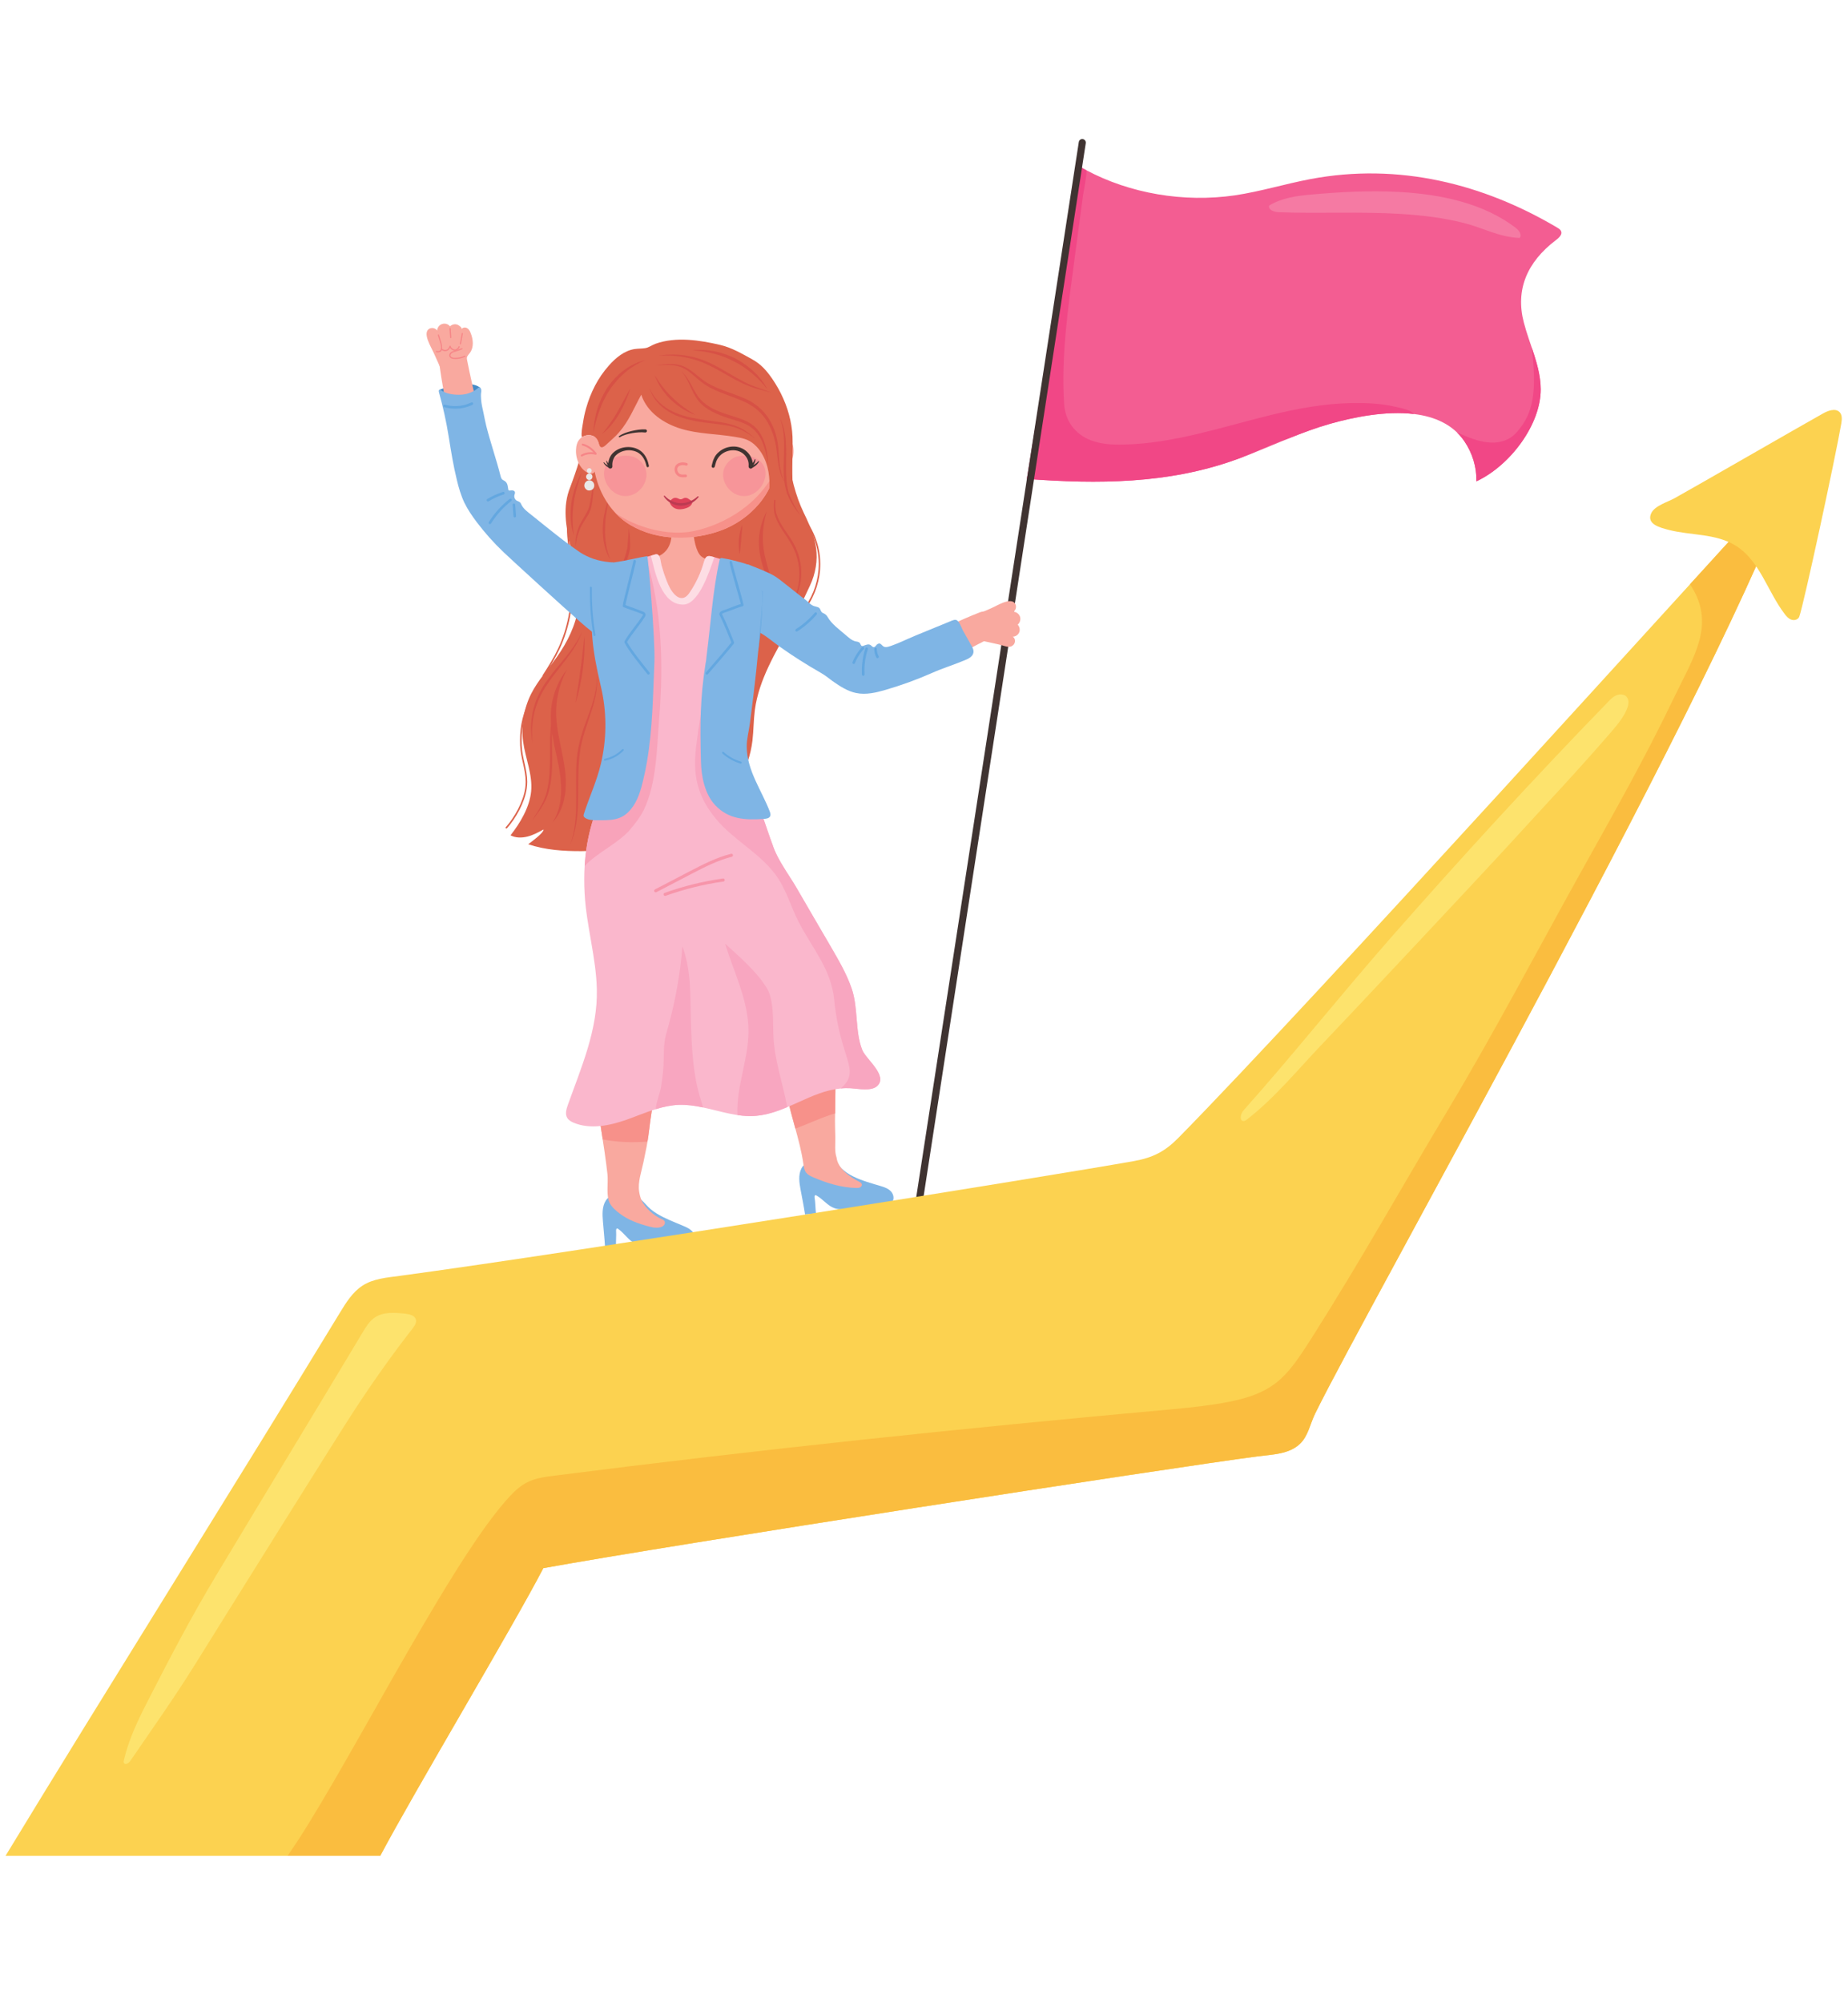 <svg xmlns="http://www.w3.org/2000/svg" xmlns:xlink="http://www.w3.org/1999/xlink" width="120" zoomAndPan="magnify" viewBox="0 0 90 97.5" height="130" preserveAspectRatio="xMidYMid meet" version="1.0"><defs><clipPath id="id1"><path d="M 44 6.754 L 53 6.754 L 53 60 L 44 60 Z M 44 6.754 " clip-rule="nonzero"/></clipPath><clipPath id="id2"><path d="M 0.23 22 L 88 22 L 88 90.324 L 0.23 90.324 Z M 0.23 22 " clip-rule="nonzero"/></clipPath><clipPath id="id3"><path d="M 14 22 L 88 22 L 88 90.324 L 14 90.324 Z M 14 22 " clip-rule="nonzero"/></clipPath><clipPath id="id4"><path d="M 80 19 L 89.77 19 L 89.77 31 L 80 31 Z M 80 19 " clip-rule="nonzero"/></clipPath></defs><path fill="#dc624a" d="M 39.281 25.246 C 39.492 25.707 39.664 26.137 39.742 26.66 C 39.832 27.277 39.715 27.926 39.453 28.488 C 39.152 29.141 38.828 29.801 38.488 30.438 C 37.785 31.75 36.961 33.055 36.762 34.559 C 36.699 35.055 36.703 35.555 36.645 36.051 C 36.469 37.484 35.73 38.598 34.781 39.633 C 33.82 40.68 32.195 40.996 30.848 41.148 C 29.992 41.242 29.191 41.426 28.324 41.426 C 27.449 41.43 26.559 41.371 25.723 41.09 C 25.859 40.988 26.473 40.551 26.473 40.371 C 26.223 40.508 25.969 40.645 25.695 40.715 C 25.418 40.785 25.113 40.789 24.863 40.656 C 25.332 40.059 25.793 39.289 25.867 38.516 C 25.945 37.699 25.586 36.906 25.477 36.094 C 25.371 35.297 25.512 34.469 25.875 33.754 C 26.203 33.113 26.699 32.57 27.117 31.98 C 27.633 31.254 28.039 30.434 28.168 29.551 C 28.457 27.598 27 25.609 27.77 23.711 C 27.809 23.613 28.457 21.871 28.285 21.871 C 28.312 21.867 28.336 21.867 28.359 21.863 C 29.012 21.805 29.664 21.75 30.316 21.691 C 31.445 21.594 32.57 21.492 33.699 21.395 C 34.746 21.301 35.793 21.207 36.844 21.113 C 37.09 21.094 37.34 21.074 37.586 21.051 C 37.738 21.035 37.988 20.957 38.129 21.051 C 38.273 21.152 38.258 21.406 38.277 21.562 C 38.309 21.789 38.34 22.02 38.375 22.246 C 38.523 23.176 38.734 24.109 39.145 24.961 C 39.191 25.059 39.238 25.152 39.281 25.246 " fill-opacity="1" fill-rule="nonzero"/><path fill="#d75145" d="M 30.625 25.695 C 30.645 25.828 30.656 25.961 30.672 26.094 L 30.688 26.496 C 30.703 26.77 30.605 27.039 30.527 27.289 C 30.441 27.539 30.371 27.789 30.301 28.043 L 30.102 28.812 C 30.109 28.547 30.145 28.281 30.188 28.02 C 30.234 27.754 30.301 27.492 30.387 27.242 C 30.469 26.988 30.562 26.746 30.57 26.484 L 30.625 25.695 " fill-opacity="1" fill-rule="nonzero"/><path fill="#d75145" d="M 37.344 24.883 C 37.227 25.273 37.16 25.676 37.152 26.078 C 37.141 26.477 37.195 26.871 37.297 27.258 C 37.395 27.648 37.527 28.039 37.605 28.449 C 37.688 28.855 37.695 29.297 37.547 29.684 C 37.609 29.273 37.539 28.875 37.434 28.488 C 37.328 28.102 37.188 27.719 37.082 27.316 C 36.977 26.91 36.93 26.48 36.977 26.066 C 37.02 25.648 37.145 25.242 37.344 24.883 " fill-opacity="1" fill-rule="nonzero"/><path fill="#d75145" d="M 37.691 23.211 C 37.805 23.488 37.805 23.797 37.785 24.09 C 37.766 24.383 37.73 24.68 37.801 24.957 C 37.953 25.52 38.379 25.957 38.668 26.48 C 38.949 27.012 39.078 27.625 39.004 28.223 C 38.969 28.52 38.887 28.812 38.75 29.078 C 38.617 29.344 38.441 29.586 38.379 29.879 C 38.422 29.582 38.586 29.32 38.699 29.055 C 38.82 28.789 38.895 28.504 38.918 28.211 C 38.969 27.633 38.848 27.039 38.566 26.535 C 38.297 26.023 37.859 25.582 37.715 24.977 C 37.594 24.371 37.883 23.789 37.691 23.211 " fill-opacity="1" fill-rule="nonzero"/><path fill="#dc624a" d="M 39.285 29.555 C 39.715 28.945 39.949 28.199 39.949 27.449 C 39.949 27.32 39.941 27.188 39.926 27.059 C 39.828 26.184 39.402 25.355 38.75 24.766 L 38.699 24.77 L 38.703 24.82 C 39.34 25.395 39.758 26.211 39.852 27.066 C 39.867 27.195 39.875 27.32 39.875 27.449 C 39.875 28.18 39.645 28.914 39.223 29.512 L 39.23 29.562 L 39.285 29.555 " fill-opacity="1" fill-rule="nonzero"/><path fill="#dc624a" d="M 26.496 32.906 C 26.77 32.473 27.043 32.035 27.262 31.566 C 27.723 30.578 27.91 29.488 27.91 28.398 C 27.91 27.949 27.879 27.5 27.82 27.055 C 27.766 26.629 27.688 26.199 27.688 25.777 C 27.688 25.57 27.703 25.367 27.754 25.164 L 27.727 25.117 L 27.684 25.145 C 27.629 25.355 27.613 25.566 27.613 25.777 C 27.613 26.207 27.691 26.641 27.746 27.066 C 27.805 27.504 27.836 27.953 27.836 28.398 C 27.836 29.48 27.648 30.559 27.195 31.535 C 26.98 31.996 26.707 32.434 26.43 32.863 L 26.441 32.918 L 26.496 32.906 " fill-opacity="1" fill-rule="nonzero"/><path fill="#d75145" d="M 28.328 23 C 28.156 23.5 28 23.996 27.938 24.512 C 27.859 25.027 27.875 25.551 27.949 26.07 C 27.781 25.57 27.754 25.023 27.824 24.496 C 27.902 23.973 28.07 23.461 28.328 23 " fill-opacity="1" fill-rule="nonzero"/><path fill="#d75145" d="M 28.863 23.348 C 28.914 23.633 28.902 23.926 28.871 24.211 C 28.855 24.355 28.832 24.496 28.805 24.641 C 28.777 24.789 28.715 24.926 28.645 25.055 C 28.496 25.305 28.328 25.531 28.227 25.797 C 28.117 26.055 28.047 26.332 28.039 26.621 C 28 26.336 28.047 26.039 28.145 25.766 C 28.234 25.484 28.41 25.242 28.543 24.996 C 28.613 24.875 28.676 24.75 28.703 24.617 C 28.734 24.48 28.758 24.34 28.785 24.199 C 28.836 23.918 28.867 23.637 28.863 23.348 " fill-opacity="1" fill-rule="nonzero"/><path fill="#d75145" d="M 29.73 27.242 C 29.586 27.023 29.488 26.77 29.43 26.512 C 29.371 26.25 29.355 25.984 29.355 25.719 C 29.363 25.457 29.383 25.188 29.449 24.934 C 29.512 24.676 29.586 24.426 29.633 24.168 C 29.633 24.434 29.578 24.695 29.535 24.949 C 29.488 25.203 29.473 25.461 29.469 25.723 C 29.453 26.238 29.52 26.758 29.73 27.242 " fill-opacity="1" fill-rule="nonzero"/><path fill="#448bc7" d="M 23.391 18.883 C 23.234 18.723 22.922 18.688 22.699 18.688 C 22.266 18.688 21.801 18.816 21.395 18.973 L 21.703 19.336 L 22.203 19.512 C 22.688 19.512 22.992 19.453 23.316 19.094 C 23.348 19.059 23.375 19.016 23.371 18.969 C 23.371 18.934 23.414 18.91 23.391 18.883 " fill-opacity="1" fill-rule="nonzero"/><path fill="#7fb5e5" d="M 43.395 57.992 C 43.27 57.852 43.082 57.785 42.902 57.73 C 42.781 57.695 42.664 57.66 42.547 57.625 C 42.098 57.488 41.637 57.344 41.242 57.078 C 41.148 57.012 41.059 56.941 40.977 56.863 C 40.902 56.793 40.844 56.684 40.762 56.621 C 40.676 56.562 40.539 56.559 40.441 56.551 C 40.301 56.539 40.16 56.539 40.02 56.539 C 39.766 56.539 39.504 56.543 39.27 56.645 C 39.219 56.668 39.164 56.695 39.121 56.738 C 39.082 56.777 39.051 56.824 39.027 56.875 C 38.871 57.188 38.926 57.566 38.988 57.895 C 39.062 58.297 39.145 58.699 39.207 59.105 C 39.371 59.102 39.59 59.074 39.738 59.055 C 39.707 58.77 39.715 58.547 39.668 58.262 C 39.664 58.234 39.672 58.207 39.688 58.188 C 39.719 58.148 39.734 58.172 39.777 58.195 C 40.086 58.371 40.309 58.691 40.645 58.805 C 40.867 58.883 41.109 58.859 41.344 58.832 C 41.914 58.77 42.484 58.707 43.055 58.648 C 43.195 58.633 43.348 58.609 43.441 58.508 C 43.566 58.367 43.523 58.133 43.395 57.992 " fill-opacity="1" fill-rule="nonzero"/><path fill="#7fb5e5" d="M 33.742 59.969 C 33.629 59.82 33.445 59.734 33.273 59.664 C 33.16 59.613 33.043 59.566 32.93 59.52 C 32.496 59.34 32.051 59.152 31.688 58.852 C 31.516 58.707 31.383 58.527 31.219 58.383 C 31.027 58.215 30.758 58.219 30.52 58.195 C 30.266 58.172 30.008 58.148 29.766 58.227 C 29.711 58.246 29.656 58.27 29.609 58.309 C 29.566 58.344 29.531 58.387 29.5 58.438 C 29.316 58.734 29.336 59.113 29.363 59.445 C 29.395 59.855 29.441 60.266 29.465 60.672 C 29.625 60.684 29.848 60.68 30 60.672 C 29.992 60.387 30.02 60.168 30.004 59.875 C 30.004 59.852 30.012 59.82 30.031 59.805 C 30.066 59.77 30.078 59.797 30.121 59.824 C 30.41 60.027 30.602 60.367 30.926 60.516 C 31.137 60.613 31.383 60.609 31.617 60.609 C 32.191 60.602 32.766 60.594 33.336 60.59 C 33.477 60.586 33.633 60.582 33.734 60.488 C 33.875 60.359 33.855 60.121 33.742 59.969 " fill-opacity="1" fill-rule="nonzero"/><path fill="#f9a99f" d="M 40.301 46.297 C 40.281 46.246 40.266 46.195 40.246 46.145 C 39.75 44.816 38.738 43.711 38.117 42.414 C 37.445 41.012 36.902 39.551 36.293 38.121 C 36.113 37.703 34.293 37.871 33.828 37.836 C 32.863 37.762 31.898 37.672 30.938 37.562 C 30.613 37.527 30.25 37.516 30.004 37.766 C 29.762 38.016 29.609 38.285 29.504 38.609 C 29.281 39.133 29.254 39.605 29.129 40.145 C 28.984 40.781 28.898 41.422 28.883 42.078 C 28.809 44.863 29.398 46.297 29.719 49.051 C 29.754 49.363 29.789 49.684 29.766 50 C 29.742 50.371 29.484 50.832 29.406 51.195 C 29.137 52.484 29.07 53.68 29.277 54.965 C 29.379 55.605 29.516 56.523 29.586 57.168 C 29.629 57.582 29.504 58.203 29.703 58.57 C 29.816 58.773 30 58.93 30.188 59.07 C 30.605 59.387 31.113 59.566 31.621 59.699 C 31.816 59.754 32.156 59.805 32.32 59.648 C 32.379 59.594 32.402 59.5 32.363 59.434 C 32.332 59.383 32.273 59.355 32.215 59.332 C 31.852 59.172 31.418 58.793 31.246 58.426 C 31.188 58.293 31.152 58.148 31.129 58.004 C 31.051 57.543 31.246 57.008 31.34 56.551 C 31.441 56.059 31.551 55.566 31.605 55.07 C 31.754 53.754 32.051 52.602 32.016 51.277 C 32.012 51.047 32.004 50.82 32.027 50.594 C 32.051 50.332 32.113 50.078 32.172 49.824 C 32.48 48.449 32.652 48.34 32.809 46.941 C 32.887 46.242 32.961 43.227 33.082 42.293 C 34.789 44.031 36.152 46.117 37.805 47.703 C 37.953 47.844 38.051 48.031 38.105 48.23 C 38.164 48.441 38.141 48.668 38.113 48.891 C 37.996 49.828 37.941 51.062 38.07 52 C 38.207 52.969 38.453 53.918 38.715 54.855 C 38.879 55.449 39.035 56.031 39.125 56.641 C 39.145 56.793 39.168 56.953 39.262 57.078 C 39.348 57.184 39.473 57.242 39.598 57.297 C 40.258 57.582 40.973 57.805 41.699 57.82 C 41.762 57.82 41.828 57.82 41.883 57.793 C 41.941 57.766 41.984 57.703 41.973 57.645 C 41.961 57.578 41.895 57.539 41.836 57.512 C 41.402 57.293 40.805 56.879 40.742 56.34 C 40.637 56.035 40.688 55.684 40.68 55.359 C 40.672 54.996 40.66 54.633 40.668 54.27 C 40.699 52.91 40.688 51.113 40.645 49.754 C 40.609 48.582 40.672 47.41 40.301 46.297 " fill-opacity="1" fill-rule="nonzero"/><path fill="#f7918a" d="M 38.105 48.23 C 38.164 48.441 38.141 48.668 38.113 48.891 C 37.996 49.828 37.941 51.062 38.07 52 C 38.207 52.969 38.453 53.918 38.715 54.855 C 38.719 54.883 38.727 54.906 38.734 54.93 C 39.383 54.695 40.004 54.383 40.672 54.191 C 40.699 52.84 40.688 51.09 40.645 49.754 C 40.609 48.582 40.672 47.41 40.301 46.297 C 40.281 46.246 40.266 46.195 40.246 46.145 C 39.75 44.816 38.738 43.711 38.117 42.414 C 37.445 41.012 36.902 39.551 36.293 38.121 C 36.113 37.703 34.293 37.871 33.828 37.836 C 32.863 37.762 31.898 37.672 30.938 37.562 C 30.613 37.527 30.25 37.516 30.004 37.766 C 29.762 38.016 29.609 38.285 29.504 38.609 C 29.281 39.133 29.254 39.605 29.129 40.145 C 28.984 40.781 28.898 41.422 28.883 42.078 C 28.809 44.863 29.398 46.297 29.719 49.051 C 29.754 49.363 29.789 49.684 29.766 50 C 29.742 50.371 29.484 50.832 29.406 51.195 C 29.137 52.484 29.07 53.68 29.277 54.965 C 29.301 55.117 29.328 55.281 29.355 55.457 C 30.074 55.594 30.797 55.621 31.531 55.562 C 31.562 55.398 31.586 55.234 31.605 55.07 C 31.754 53.754 32.051 52.602 32.016 51.277 C 32.012 51.047 32.004 50.82 32.027 50.594 C 32.051 50.332 32.113 50.078 32.172 49.824 C 32.48 48.449 32.652 48.34 32.809 46.941 C 32.887 46.242 32.961 43.227 33.082 42.293 C 34.789 44.031 36.152 46.117 37.805 47.703 C 37.953 47.844 38.051 48.031 38.105 48.23 " fill-opacity="1" fill-rule="nonzero"/><path fill="#fab7cc" d="M 42.723 52.855 C 42.43 53.129 41.773 52.984 41.426 52.965 C 41.262 52.957 41.102 52.957 40.945 52.977 C 39.477 53.113 38.297 54.18 36.82 54.309 C 35.949 54.387 35.102 54.082 34.238 53.902 C 33.852 53.816 33.457 53.762 33.066 53.773 C 32.68 53.789 32.305 53.871 31.938 53.984 C 31.461 54.129 30.992 54.328 30.52 54.496 C 29.684 54.789 28.742 54.984 27.93 54.641 C 27.812 54.59 27.695 54.523 27.629 54.414 C 27.508 54.23 27.582 53.984 27.656 53.773 C 28.305 51.957 29.117 50.113 29.066 48.145 C 29.031 46.594 28.559 45.066 28.473 43.508 C 28.363 41.551 28.699 39.84 29.664 38.105 C 30.102 37.312 31.215 37.625 31.965 37.562 C 32.598 37.516 33.23 37.484 33.863 37.48 C 34.309 37.473 34.754 37.48 35.195 37.496 C 35.285 37.496 35.375 37.5 35.465 37.512 C 35.617 37.523 35.77 37.559 35.902 37.629 C 36.109 37.742 36.254 37.93 36.379 38.121 C 36.66 38.559 36.871 39.016 37.051 39.488 L 37.07 39.543 C 37.266 40.066 37.43 40.602 37.633 41.137 C 37.648 41.195 37.672 41.25 37.695 41.309 C 37.703 41.336 37.715 41.359 37.723 41.383 C 37.91 41.855 38.195 42.277 38.477 42.703 C 38.609 42.906 38.723 43.09 38.801 43.227 C 39.355 44.188 39.914 45.137 40.469 46.09 C 40.848 46.746 41.234 47.402 41.48 48.121 C 41.805 49.07 41.633 50.211 41.996 51.109 C 42.18 51.559 43.258 52.359 42.723 52.855 " fill-opacity="1" fill-rule="nonzero"/><path fill="#f8a6c0" d="M 37.664 50.359 C 37.637 49.688 37.703 48.684 37.344 48.09 C 36.855 47.285 36 46.559 35.312 45.926 C 35.719 47.254 36.367 48.531 36.445 49.918 C 36.527 51.414 35.852 52.777 35.914 54.27 C 36.215 54.316 36.516 54.336 36.816 54.309 C 37.355 54.262 37.852 54.09 38.34 53.883 C 38.117 52.676 37.711 51.617 37.664 50.359 " fill-opacity="1" fill-rule="nonzero"/><path fill="#f9a99f" d="M 35.895 27.43 C 35.887 27.723 35.543 28.07 35.41 28.348 C 35.184 28.836 34.793 29.594 34.527 29.973 C 34.012 30.715 33.543 31.633 32.867 31.375 C 32.191 31.121 30.945 28.219 30.676 27.586 C 30.645 27.508 30.617 27.406 30.68 27.344 C 30.703 27.32 30.734 27.293 30.77 27.293 C 32.449 27.305 32.676 26.629 32.715 25.973 L 32.715 25.953 C 32.727 25.742 32.719 25.531 32.734 25.344 L 33.789 25.363 L 33.777 25.379 L 33.777 25.387 C 33.73 25.504 33.746 26.016 33.855 26.461 L 33.863 26.488 L 33.863 26.5 C 33.926 26.742 34.02 26.965 34.148 27.074 C 34.473 27.359 35.453 27.363 35.895 27.43 " fill-opacity="1" fill-rule="nonzero"/><path fill="#fab7cc" d="M 35.871 27.453 C 35.902 27.465 35.93 27.477 35.961 27.484 C 35.941 27.48 35.742 28.34 35.73 28.406 C 35.641 28.848 35.559 29.297 35.488 29.742 C 35.344 30.641 35.238 31.543 35.148 32.445 C 34.977 34.242 34.887 36.043 34.77 37.84 C 34.766 37.918 34.75 38.012 34.68 38.047 C 34.648 38.062 34.609 38.062 34.574 38.062 C 33.387 38.055 32.199 37.98 31.02 37.844 C 30.957 37.84 30.891 37.828 30.855 37.773 C 30.828 37.738 30.828 37.688 30.832 37.645 C 30.84 37.367 30.852 37.09 30.863 36.809 C 30.941 34.957 31.051 33.102 31.023 31.246 C 31.004 29.957 30.879 28.688 30.73 27.41 L 30.734 27.344 C 30.75 27.32 30.777 27.309 30.805 27.301 C 31.168 27.199 31.527 27.094 31.887 26.992 C 31.922 26.98 31.961 26.973 31.996 26.98 C 32.168 27.016 32.176 27.367 32.211 27.5 C 32.281 27.754 32.363 28.008 32.461 28.254 C 32.555 28.496 32.664 28.738 32.844 28.926 C 32.949 29.035 33.094 29.129 33.242 29.109 C 33.41 29.086 33.527 28.938 33.617 28.797 C 33.914 28.352 34.141 27.855 34.285 27.34 C 34.398 26.949 34.562 27.059 34.887 27.148 C 35.219 27.242 35.547 27.344 35.871 27.453 " fill-opacity="1" fill-rule="nonzero"/><path fill="#fddde4" d="M 33.266 29.426 C 34.004 29.426 34.516 27.93 34.789 27.121 C 34.527 27.043 34.387 26.992 34.285 27.34 C 34.141 27.855 33.914 28.352 33.617 28.797 C 33.527 28.938 33.41 29.086 33.242 29.109 C 33.094 29.129 32.949 29.035 32.844 28.926 C 32.664 28.738 32.555 28.496 32.461 28.254 C 32.363 28.008 32.281 27.754 32.211 27.5 C 32.176 27.367 32.168 27.016 31.996 26.98 C 31.961 26.973 31.922 26.98 31.887 26.992 C 31.824 27.012 31.762 27.027 31.699 27.047 C 31.906 27.863 32.207 29.426 33.266 29.426 " fill-opacity="1" fill-rule="nonzero"/><path fill="#f8a3ba" d="M 31.453 27.117 L 30.805 27.301 C 30.777 27.309 30.75 27.32 30.734 27.344 L 30.73 27.41 C 30.879 28.688 31.004 29.957 31.023 31.246 C 31.051 33.102 30.941 34.957 30.863 36.809 C 30.852 37.059 30.844 37.305 30.836 37.555 C 30.355 37.566 29.906 37.668 29.664 38.105 C 28.926 39.426 28.559 40.734 28.473 42.148 C 28.633 41.98 28.809 41.828 29.004 41.684 C 29.539 41.281 30.125 40.953 30.594 40.484 C 30.879 40.156 31.152 39.82 31.348 39.43 C 31.988 38.121 31.988 36.375 32.105 34.949 C 32.316 32.312 32.242 29.656 31.453 27.117 " fill-opacity="1" fill-rule="nonzero"/><path fill="#f9a99f" d="M 38.133 21.223 C 38.316 21.242 38.492 21.371 38.574 21.559 C 38.613 21.641 38.633 21.734 38.641 21.824 C 38.695 22.309 38.453 22.836 38.051 22.992 C 38.008 23.008 37.965 23.02 37.918 23.016 C 37.777 23 37.695 22.828 37.652 22.672 C 37.504 22.137 37.406 21.148 38.133 21.223 " fill-opacity="1" fill-rule="nonzero"/><path fill="#f68587" d="M 37.809 22.109 C 37.957 21.906 38.164 21.762 38.387 21.703 C 38.41 21.695 38.426 21.672 38.418 21.648 C 38.41 21.625 38.387 21.609 38.363 21.617 C 38.121 21.68 37.895 21.84 37.734 22.059 L 37.746 22.121 L 37.809 22.109 " fill-opacity="1" fill-rule="nonzero"/><path fill="#f68587" d="M 37.785 22.125 C 37.852 22.109 37.922 22.102 37.992 22.102 C 38.133 22.102 38.273 22.137 38.402 22.207 L 38.461 22.188 L 38.445 22.129 C 38.305 22.051 38.148 22.012 37.992 22.012 C 37.914 22.012 37.84 22.02 37.762 22.039 C 37.738 22.047 37.727 22.07 37.73 22.094 C 37.738 22.117 37.762 22.133 37.785 22.125 " fill-opacity="1" fill-rule="nonzero"/><path fill="#f9a99f" d="M 36.098 18.863 C 36.266 18.969 36.426 19.09 36.574 19.23 C 37.367 19.988 37.828 21.141 37.816 22.328 C 37.797 24.027 36.461 25.312 35.156 25.801 C 33.762 26.324 32.031 26.34 30.703 25.555 C 28.949 24.523 28.254 21.801 29.555 19.938 C 30.926 17.977 33.777 17.816 35.691 18.656 C 35.832 18.715 35.965 18.785 36.098 18.863 " fill-opacity="1" fill-rule="nonzero"/><path fill="#f7918a" d="M 33.77 25.852 C 32.586 26.094 31.047 25.711 29.977 24.973 C 30.191 25.199 30.434 25.398 30.703 25.555 C 32.031 26.336 33.762 26.324 35.156 25.801 C 36.309 25.367 37.48 24.32 37.754 22.914 C 36.996 24.48 35.363 25.523 33.77 25.852 " fill-opacity="1" fill-rule="nonzero"/><path fill="#dc624a" d="M 35.078 16.789 C 34.082 16.555 32.918 16.375 31.918 16.734 C 31.746 16.797 31.598 16.918 31.418 16.945 C 31.25 16.969 31.078 16.965 30.91 16.988 C 30.402 17.066 29.98 17.418 29.641 17.805 C 29.113 18.402 28.766 19.098 28.547 19.859 C 28.48 20.09 28.43 20.328 28.395 20.562 C 28.359 20.781 28.301 21.051 28.332 21.27 C 28.445 21.227 28.547 21.18 28.668 21.18 C 28.793 21.18 28.918 21.219 29.008 21.301 C 29.09 21.379 29.137 21.484 29.164 21.59 C 29.234 21.867 29.383 21.777 29.531 21.637 C 29.742 21.438 29.961 21.262 30.148 21.043 C 30.629 20.492 30.883 19.844 31.23 19.211 C 31.52 20.086 32.34 20.617 33.172 20.871 C 33.996 21.121 34.91 21.117 35.762 21.258 C 36.145 21.32 36.441 21.367 36.742 21.637 C 37.008 21.875 37.195 22.191 37.312 22.527 C 37.512 23.09 37.512 23.762 37.406 24.348 C 37.613 24.285 37.867 24.375 38.078 24.367 C 38.262 24.359 38.633 24.301 38.762 24.488 C 38.664 24.348 38.645 24.172 38.629 24.004 C 38.562 23.172 38.594 22.355 38.602 21.523 C 38.609 20.797 38.445 20.074 38.152 19.41 C 38.004 19.07 37.82 18.746 37.613 18.441 C 37.332 18.035 37.059 17.723 36.625 17.484 C 36.125 17.211 35.641 16.922 35.078 16.789 " fill-opacity="1" fill-rule="nonzero"/><path fill="#f79599" d="M 31.473 23.254 C 31.41 23.621 31.148 23.949 30.801 24.082 C 29.691 24.5 28.793 22.75 29.969 22.27 C 30.25 22.156 30.707 22.133 30.98 22.293 C 31.328 22.492 31.539 22.852 31.473 23.254 " fill-opacity="1" fill-rule="nonzero"/><path fill="#f79599" d="M 35.227 23.254 C 35.289 23.621 35.551 23.949 35.898 24.082 C 37.004 24.5 37.906 22.75 36.73 22.27 C 36.449 22.156 35.992 22.133 35.715 22.293 C 35.371 22.492 35.16 22.852 35.227 23.254 " fill-opacity="1" fill-rule="nonzero"/><path fill="#de4259" d="M 32.637 24.379 C 32.68 24.332 32.727 24.285 32.785 24.254 C 32.844 24.223 32.922 24.223 32.988 24.246 C 33.047 24.266 33.098 24.309 33.164 24.301 C 33.223 24.297 33.27 24.254 33.324 24.238 C 33.375 24.223 33.434 24.23 33.48 24.25 C 33.531 24.273 33.566 24.309 33.613 24.336 C 33.641 24.355 33.688 24.367 33.703 24.395 C 33.723 24.438 33.664 24.438 33.633 24.445 C 33.586 24.461 33.539 24.469 33.488 24.48 C 33.395 24.496 33.293 24.504 33.195 24.504 C 33.098 24.5 33.004 24.492 32.91 24.473 C 32.883 24.465 32.637 24.383 32.637 24.379 " fill-opacity="1" fill-rule="nonzero"/><path fill="#de4259" d="M 33.719 24.43 C 33.715 24.52 33.656 24.598 33.582 24.652 C 33.508 24.707 33.414 24.738 33.32 24.762 C 33.203 24.789 33.078 24.801 32.961 24.773 C 32.77 24.723 32.621 24.562 32.605 24.387 L 33.719 24.43 " fill-opacity="1" fill-rule="nonzero"/><path fill="#bc3b52" d="M 32.371 24.129 C 32.578 24.355 32.867 24.492 33.164 24.488 C 33.465 24.492 33.754 24.363 33.98 24.156 L 34.023 24.16 L 34.023 24.195 C 33.922 24.32 33.793 24.43 33.645 24.5 C 33.496 24.574 33.332 24.609 33.164 24.613 C 33 24.613 32.832 24.57 32.684 24.492 C 32.539 24.414 32.414 24.297 32.328 24.16 L 32.34 24.121 L 32.371 24.129 " fill-opacity="1" fill-rule="nonzero"/><path fill="#3f3331" d="M 29.621 22.711 C 29.605 22.453 29.688 22.18 29.898 22.004 C 30.094 21.836 30.348 21.758 30.598 21.758 C 30.844 21.758 31.102 21.84 31.285 22.02 C 31.465 22.195 31.559 22.438 31.602 22.672 C 31.605 22.703 31.586 22.734 31.555 22.738 C 31.523 22.746 31.496 22.723 31.488 22.695 C 31.441 22.477 31.352 22.262 31.191 22.117 C 31.035 21.973 30.812 21.91 30.598 21.914 C 30.383 21.922 30.172 22 30.016 22.141 C 29.867 22.27 29.805 22.492 29.824 22.695 C 29.828 22.75 29.789 22.801 29.734 22.805 C 29.676 22.812 29.629 22.773 29.621 22.715 L 29.621 22.711 " fill-opacity="1" fill-rule="nonzero"/><path fill="#3f3331" d="M 29.695 22.785 C 29.57 22.73 29.453 22.645 29.391 22.52 L 29.395 22.5 L 29.418 22.504 C 29.492 22.605 29.609 22.664 29.727 22.699 C 29.754 22.703 29.77 22.73 29.762 22.758 C 29.754 22.781 29.727 22.797 29.703 22.789 L 29.695 22.785 " fill-opacity="1" fill-rule="nonzero"/><path fill="#3f3331" d="M 29.672 22.723 C 29.582 22.645 29.539 22.539 29.527 22.438 L 29.539 22.418 L 29.555 22.43 C 29.59 22.52 29.648 22.602 29.727 22.637 C 29.754 22.648 29.762 22.68 29.75 22.707 C 29.738 22.73 29.707 22.742 29.684 22.73 L 29.672 22.723 " fill-opacity="1" fill-rule="nonzero"/><path fill="#3f3331" d="M 36.457 22.695 C 36.48 22.488 36.406 22.285 36.254 22.137 C 36.113 21.988 35.902 21.91 35.691 21.914 C 35.48 21.918 35.266 21.996 35.105 22.137 C 35.027 22.207 34.961 22.293 34.914 22.387 C 34.863 22.48 34.848 22.594 34.812 22.699 L 34.805 22.719 C 34.793 22.758 34.75 22.777 34.707 22.766 C 34.668 22.75 34.648 22.707 34.66 22.668 C 34.695 22.551 34.711 22.43 34.77 22.316 C 34.82 22.199 34.898 22.094 34.996 22.012 C 35.184 21.84 35.434 21.742 35.688 21.734 C 35.938 21.723 36.207 21.816 36.391 22 C 36.578 22.176 36.684 22.449 36.66 22.711 L 36.66 22.715 C 36.652 22.77 36.605 22.812 36.547 22.805 C 36.492 22.801 36.453 22.75 36.457 22.695 " fill-opacity="1" fill-rule="nonzero"/><path fill="#3f3331" d="M 36.547 22.684 C 36.695 22.645 36.832 22.574 36.926 22.449 L 36.953 22.445 L 36.961 22.473 C 36.883 22.617 36.738 22.727 36.59 22.793 C 36.559 22.809 36.523 22.793 36.512 22.766 C 36.496 22.734 36.512 22.703 36.539 22.688 L 36.547 22.684 " fill-opacity="1" fill-rule="nonzero"/><path fill="#3f3331" d="M 36.551 22.613 C 36.645 22.566 36.719 22.469 36.758 22.359 L 36.781 22.348 L 36.793 22.367 C 36.781 22.492 36.727 22.621 36.617 22.715 C 36.59 22.738 36.551 22.734 36.527 22.707 C 36.508 22.68 36.512 22.641 36.535 22.621 L 36.551 22.613 " fill-opacity="1" fill-rule="nonzero"/><path fill="#f9a99f" d="M 28.59 21.184 C 28.398 21.203 28.215 21.336 28.125 21.535 C 28.09 21.621 28.066 21.715 28.059 21.812 C 28 22.316 28.254 22.871 28.672 23.031 C 28.719 23.051 28.766 23.062 28.812 23.055 C 28.961 23.039 29.047 22.859 29.094 22.695 C 29.25 22.137 29.352 21.102 28.59 21.184 " fill-opacity="1" fill-rule="nonzero"/><path fill="#f68587" d="M 29.047 22.055 C 28.879 21.828 28.648 21.66 28.391 21.594 C 28.367 21.586 28.34 21.602 28.336 21.625 C 28.328 21.652 28.344 21.676 28.367 21.684 C 28.602 21.746 28.816 21.898 28.973 22.109 L 29.039 22.121 L 29.047 22.055 " fill-opacity="1" fill-rule="nonzero"/><path fill="#f68587" d="M 29.02 22.039 C 28.941 22.016 28.859 22.008 28.781 22.008 C 28.617 22.008 28.453 22.047 28.305 22.129 C 28.285 22.141 28.277 22.168 28.289 22.191 C 28.301 22.215 28.328 22.223 28.352 22.211 C 28.484 22.137 28.633 22.102 28.781 22.102 C 28.852 22.102 28.926 22.109 28.996 22.129 C 29.02 22.133 29.047 22.117 29.051 22.094 C 29.059 22.07 29.043 22.043 29.02 22.039 " fill-opacity="1" fill-rule="nonzero"/><path fill="#f68587" d="M 33.449 22.535 C 33.391 22.516 33.324 22.504 33.254 22.504 C 33.133 22.504 33.008 22.539 32.922 22.637 C 32.875 22.699 32.852 22.773 32.852 22.844 C 32.852 23 32.945 23.152 33.102 23.207 C 33.156 23.227 33.211 23.23 33.262 23.23 C 33.309 23.23 33.352 23.227 33.395 23.227 C 33.43 23.227 33.457 23.195 33.457 23.156 C 33.457 23.121 33.426 23.09 33.391 23.094 C 33.344 23.094 33.301 23.098 33.262 23.098 C 33.219 23.098 33.18 23.094 33.145 23.082 C 33.051 23.051 32.984 22.945 32.984 22.844 C 32.984 22.801 32.996 22.758 33.027 22.723 C 33.07 22.668 33.16 22.637 33.254 22.637 C 33.309 22.637 33.363 22.645 33.406 22.66 C 33.441 22.672 33.48 22.652 33.492 22.617 C 33.504 22.582 33.484 22.547 33.449 22.535 " fill-opacity="1" fill-rule="nonzero"/><path fill="#3f3331" d="M 30.145 21.23 C 30.332 21.094 30.551 21.031 30.766 20.977 C 30.984 20.926 31.199 20.891 31.434 20.898 C 31.477 20.902 31.508 20.938 31.508 20.977 C 31.504 21.02 31.469 21.051 31.426 21.051 L 31.418 21.051 C 31.219 21.027 30.996 21.047 30.785 21.082 C 30.578 21.121 30.359 21.172 30.184 21.281 L 30.184 21.285 L 30.137 21.273 L 30.145 21.23 " fill-opacity="1" fill-rule="nonzero"/><path fill="#d75145" d="M 37.418 22.645 C 37.367 22.371 37.32 22.094 37.238 21.832 C 37.16 21.566 37.051 21.312 36.887 21.102 C 36.723 20.887 36.504 20.723 36.262 20.617 C 36.012 20.508 35.746 20.438 35.477 20.355 C 35.207 20.27 34.945 20.164 34.691 20.039 C 34.441 19.906 34.195 19.738 34.02 19.512 C 33.648 19.059 33.566 18.473 33.172 18.07 C 33.617 18.43 33.746 19.039 34.109 19.434 C 34.469 19.84 35.004 20.043 35.523 20.203 C 35.785 20.289 36.059 20.367 36.316 20.484 C 36.578 20.605 36.82 20.789 36.98 21.031 C 37.316 21.512 37.383 22.094 37.418 22.645 " fill-opacity="1" fill-rule="nonzero"/><path fill="#d75145" d="M 31.918 17.789 C 32.309 17.723 32.715 17.668 33.113 17.77 C 33.52 17.875 33.82 18.176 34.129 18.414 C 34.742 18.914 35.539 19.074 36.281 19.398 C 36.652 19.562 36.996 19.809 37.254 20.125 C 37.52 20.441 37.699 20.82 37.801 21.211 C 37.852 21.41 37.887 21.609 37.906 21.809 L 37.953 22.406 C 37.984 22.801 38.055 23.199 38.27 23.539 C 38.023 23.219 37.934 22.809 37.879 22.414 L 37.809 21.82 C 37.781 21.625 37.738 21.434 37.684 21.246 C 37.566 20.871 37.398 20.512 37.145 20.219 C 36.898 19.922 36.574 19.695 36.215 19.539 C 35.508 19.215 34.684 19.051 34.055 18.508 C 33.746 18.254 33.469 17.957 33.094 17.844 C 32.719 17.723 32.312 17.758 31.918 17.789 " fill-opacity="1" fill-rule="nonzero"/><path fill="#d75145" d="M 37.383 18.961 C 37.16 18.676 36.914 18.414 36.641 18.188 C 36.371 17.957 36.078 17.754 35.758 17.598 C 35.449 17.43 35.113 17.305 34.77 17.215 C 34.426 17.121 34.07 17.074 33.711 17.055 C 34.07 17.008 34.438 17.027 34.797 17.098 C 35.156 17.168 35.504 17.297 35.832 17.457 C 36.152 17.633 36.461 17.844 36.723 18.098 C 36.988 18.348 37.215 18.641 37.383 18.961 " fill-opacity="1" fill-rule="nonzero"/><path fill="#d75145" d="M 28.898 21.051 C 28.91 20.668 28.977 20.285 29.086 19.918 C 29.199 19.547 29.367 19.195 29.578 18.867 C 29.801 18.547 30.066 18.258 30.379 18.023 C 30.688 17.793 31.043 17.617 31.414 17.531 C 31.062 17.68 30.738 17.879 30.453 18.121 C 30.168 18.363 29.914 18.641 29.711 18.953 C 29.496 19.262 29.332 19.602 29.203 19.957 C 29.07 20.309 28.973 20.676 28.898 21.051 " fill-opacity="1" fill-rule="nonzero"/><path fill="#7fb5e5" d="M 31.512 37.051 C 31.461 37.359 31.398 37.664 31.324 37.969 C 31.207 38.469 31.059 38.973 30.738 39.371 C 30.273 39.953 29.738 39.922 29.07 39.922 C 28.879 39.922 28.672 39.918 28.508 39.816 C 28.473 39.793 28.438 39.762 28.426 39.723 C 28.414 39.68 28.426 39.641 28.441 39.598 C 28.703 38.785 29.062 38.023 29.262 37.184 C 29.535 36.043 29.555 34.84 29.324 33.688 C 29.258 33.359 29.172 33.035 29.105 32.707 C 28.789 31.211 28.695 29.973 28.992 28.211 C 28.992 27.871 29.246 27.574 29.551 27.457 C 29.73 27.387 29.906 27.371 30.094 27.344 C 30.57 27.273 31.043 27.145 31.523 27.066 C 31.559 27.062 31.918 31.152 31.871 32.219 C 31.801 33.832 31.785 35.461 31.512 37.051 " fill-opacity="1" fill-rule="nonzero"/><path fill="#d75145" d="M 29.32 21.121 C 29.605 20.785 29.848 20.426 30.066 20.051 C 30.285 19.676 30.477 19.281 30.703 18.902 C 30.637 19.113 30.559 19.32 30.469 19.523 C 30.383 19.723 30.285 19.922 30.176 20.113 C 29.953 20.492 29.676 20.855 29.32 21.121 " fill-opacity="1" fill-rule="nonzero"/><path fill="#d75145" d="M 31.633 18.883 C 31.812 19.348 32.184 19.711 32.605 19.949 C 33.035 20.188 33.516 20.312 34.004 20.391 C 34.488 20.484 34.988 20.508 35.48 20.625 C 35.723 20.684 35.965 20.77 36.184 20.895 C 36.402 21.023 36.598 21.18 36.777 21.355 C 36.391 21.039 35.945 20.805 35.457 20.719 C 34.977 20.625 34.477 20.602 33.98 20.516 C 33.492 20.426 32.992 20.301 32.559 20.031 C 32.129 19.77 31.762 19.367 31.633 18.883 " fill-opacity="1" fill-rule="nonzero"/><path fill="#d75145" d="M 31.883 18.258 C 32.129 18.664 32.414 19.035 32.75 19.355 C 33.082 19.68 33.461 19.953 33.867 20.195 C 33.418 20.043 33.008 19.777 32.66 19.445 C 32.32 19.113 32.039 18.707 31.883 18.258 " fill-opacity="1" fill-rule="nonzero"/><path fill="#d75145" d="M 32.066 17.316 C 32.555 17.23 33.059 17.238 33.547 17.332 C 34.039 17.418 34.508 17.617 34.941 17.852 C 35.375 18.09 35.789 18.355 36.227 18.578 C 36.656 18.812 37.137 18.93 37.594 19.121 C 37.359 19.051 37.117 18.992 36.879 18.926 C 36.641 18.859 36.41 18.77 36.184 18.668 C 35.73 18.457 35.312 18.191 34.883 17.961 C 34.453 17.723 34.004 17.531 33.527 17.426 C 33.051 17.312 32.559 17.285 32.066 17.316 " fill-opacity="1" fill-rule="nonzero"/><path fill="#63a7e0" d="M 30.848 27.301 C 30.809 27.488 30.688 27.961 30.574 28.422 C 30.457 28.883 30.348 29.328 30.328 29.48 C 30.324 29.512 30.34 29.539 30.367 29.551 C 30.664 29.668 30.996 29.77 31.266 29.883 C 31.289 29.895 31.305 29.906 31.312 29.91 L 31.316 29.918 C 31.316 29.918 31.312 29.934 31.297 29.961 C 31.043 30.363 30.652 30.793 30.414 31.211 L 30.41 31.27 C 30.504 31.461 30.711 31.758 30.934 32.051 C 31.156 32.344 31.391 32.633 31.527 32.805 C 31.551 32.836 31.59 32.84 31.617 32.816 C 31.645 32.797 31.648 32.754 31.629 32.727 C 31.488 32.551 31.254 32.262 31.035 31.973 C 30.816 31.684 30.605 31.387 30.523 31.215 L 30.469 31.242 L 30.523 31.273 C 30.75 30.875 31.141 30.445 31.402 30.027 C 31.426 29.992 31.441 29.957 31.441 29.918 C 31.441 29.879 31.422 29.844 31.398 29.82 C 31.375 29.797 31.348 29.781 31.316 29.77 C 31.035 29.648 30.707 29.547 30.414 29.43 L 30.391 29.492 L 30.453 29.5 C 30.469 29.363 30.582 28.91 30.695 28.453 C 30.812 27.992 30.93 27.52 30.973 27.328 C 30.977 27.293 30.957 27.258 30.922 27.254 C 30.887 27.246 30.855 27.266 30.848 27.301 " fill-opacity="1" fill-rule="nonzero"/><path fill="#f9a99f" d="M 28.129 29.758 C 27.82 29.559 27.559 29.359 27.324 29.164 C 27.082 28.969 26.855 28.77 26.633 28.57 C 26.188 28.172 25.762 27.77 25.34 27.359 C 24.918 26.949 24.504 26.535 24.094 26.113 C 23.887 25.898 23.688 25.688 23.477 25.457 L 23.312 25.27 L 23.266 25.211 L 23.188 25.109 C 23.16 25.074 23.145 25.047 23.129 25.02 L 23.082 24.941 C 22.977 24.746 22.918 24.59 22.859 24.434 C 22.637 23.824 22.496 23.258 22.352 22.68 C 22.211 22.105 22.086 21.535 21.969 20.961 C 21.738 19.816 21.527 18.672 21.363 17.504 C 21.309 17.133 21.566 16.789 21.938 16.738 C 22.297 16.688 22.629 16.926 22.699 17.277 L 22.699 17.285 C 22.914 18.395 23.176 19.512 23.461 20.617 C 23.602 21.168 23.75 21.719 23.91 22.258 C 24.07 22.793 24.242 23.34 24.441 23.809 C 24.488 23.918 24.543 24.027 24.578 24.082 L 24.586 24.098 L 24.59 24.098 L 24.578 24.082 L 24.602 24.105 L 24.734 24.23 C 24.926 24.414 25.145 24.602 25.352 24.789 C 25.777 25.16 26.215 25.527 26.652 25.887 C 27.09 26.246 27.531 26.598 27.977 26.934 C 28.199 27.102 28.422 27.266 28.641 27.414 C 28.863 27.57 29.082 27.703 29.262 27.801 L 29.289 27.816 C 29.836 28.113 30.039 28.805 29.742 29.352 C 29.441 29.902 28.754 30.105 28.207 29.805 C 28.18 29.793 28.152 29.777 28.129 29.758 " fill-opacity="1" fill-rule="nonzero"/><path fill="#7fb5e5" d="M 28.254 30.266 C 27.461 29.574 24.977 27.305 24.52 26.871 C 24.047 26.422 23.613 25.934 23.219 25.414 C 22.992 25.113 22.781 24.805 22.617 24.469 C 22.449 24.117 22.34 23.738 22.25 23.363 C 22.078 22.664 21.965 21.957 21.852 21.25 C 21.734 20.504 21.574 19.801 21.375 19.082 C 21.367 19.043 21.359 18.992 21.395 18.973 C 21.422 18.961 21.457 18.98 21.484 18.996 C 21.746 19.18 22.133 19.227 22.453 19.211 C 22.77 19.195 23.098 19.066 23.328 18.844 L 23.348 18.832 L 23.367 18.844 C 23.441 18.922 23.453 18.988 23.434 19.086 C 23.414 19.203 23.422 19.324 23.43 19.438 C 23.445 19.66 23.5 19.879 23.547 20.098 C 23.59 20.305 23.629 20.516 23.68 20.723 C 23.887 21.547 24.172 22.352 24.379 23.172 C 24.395 23.227 24.41 23.285 24.449 23.328 C 24.484 23.363 24.535 23.383 24.578 23.41 C 24.73 23.508 24.727 23.676 24.754 23.832 L 24.77 23.867 L 24.824 23.875 C 24.855 23.871 24.887 23.867 24.922 23.867 C 24.977 23.867 25.047 23.879 25.07 23.93 C 25.098 23.984 25.066 24.047 25.051 24.105 C 25.031 24.207 25.082 24.32 25.172 24.371 C 25.227 24.402 25.293 24.414 25.336 24.461 C 25.359 24.484 25.371 24.52 25.387 24.551 C 25.492 24.777 25.707 24.922 25.895 25.074 C 26.137 25.27 26.379 25.465 26.621 25.656 C 27.121 26.055 27.625 26.457 28.152 26.816 C 28.23 26.871 28.312 26.926 28.395 26.973 C 28.879 27.238 29.312 27.34 29.863 27.375 C 29.961 28.125 30.312 28.719 30.09 29.504 C 29.945 30.012 29.625 30.469 29.195 30.777 C 29.148 30.812 29.094 30.844 29.031 30.844 C 28.965 30.844 28.906 30.801 28.852 30.762 C 28.645 30.602 28.445 30.438 28.254 30.266 " fill-opacity="1" fill-rule="nonzero"/><path fill="#f9a99f" d="M 38.023 28.285 C 38.809 28.992 39.551 29.711 40.301 30.402 C 40.672 30.746 41.051 31.082 41.426 31.387 C 41.609 31.539 41.797 31.68 41.965 31.789 C 42.043 31.84 42.129 31.887 42.141 31.895 C 42.078 31.887 42.16 31.902 42.223 31.902 C 42.371 31.906 42.578 31.875 42.789 31.824 C 43.004 31.773 43.23 31.703 43.457 31.625 C 43.914 31.469 44.375 31.277 44.84 31.074 C 45.773 30.664 46.691 30.207 47.703 29.809 C 48.051 29.668 48.445 29.84 48.586 30.188 C 48.715 30.52 48.566 30.895 48.25 31.051 L 48.234 31.055 C 47.348 31.48 46.441 32.004 45.5 32.473 C 45.027 32.711 44.547 32.945 44.035 33.152 C 43.777 33.258 43.512 33.355 43.227 33.441 C 42.941 33.523 42.641 33.598 42.27 33.621 C 42.074 33.621 41.891 33.637 41.582 33.539 C 41.352 33.461 41.207 33.383 41.062 33.305 C 40.789 33.145 40.555 32.984 40.332 32.82 C 39.883 32.496 39.469 32.164 39.062 31.828 C 38.246 31.164 37.465 30.477 36.688 29.828 L 36.688 29.824 C 36.254 29.465 36.199 28.82 36.559 28.387 C 36.922 27.953 37.562 27.898 37.996 28.258 L 38.023 28.285 " fill-opacity="1" fill-rule="nonzero"/><path fill="#7fb5e5" d="M 38.039 28.262 C 38.223 28.402 38.398 28.551 38.57 28.68 C 38.777 28.836 38.977 29.012 39.188 29.16 C 39.328 29.262 39.461 29.426 39.617 29.488 C 39.684 29.516 39.754 29.523 39.82 29.547 C 39.977 29.602 39.938 29.727 40.039 29.812 C 40.07 29.836 40.109 29.852 40.145 29.867 C 40.211 29.906 40.27 29.961 40.305 30.027 C 40.504 30.379 40.871 30.633 41.18 30.902 C 41.32 31.023 41.48 31.172 41.664 31.215 C 41.742 31.23 41.832 31.234 41.879 31.301 C 41.914 31.348 41.922 31.426 41.98 31.441 C 42.004 31.445 42.027 31.438 42.051 31.43 C 42.164 31.391 42.293 31.328 42.395 31.395 C 42.441 31.422 42.488 31.496 42.551 31.496 C 42.629 31.5 42.672 31.383 42.738 31.348 C 42.766 31.332 42.793 31.32 42.824 31.32 C 42.91 31.324 42.953 31.422 43.027 31.465 C 43.148 31.539 43.359 31.449 43.484 31.402 C 43.637 31.348 43.785 31.285 43.934 31.219 C 44.152 31.125 44.367 31.023 44.586 30.934 C 45.176 30.691 45.77 30.449 46.359 30.207 C 46.422 30.184 46.492 30.156 46.559 30.172 C 46.723 30.215 46.824 30.559 46.898 30.691 C 47.031 30.926 47.164 31.164 47.297 31.398 C 47.363 31.512 47.43 31.637 47.406 31.766 C 47.375 31.949 47.18 32.055 47.008 32.125 C 46.457 32.355 45.895 32.527 45.352 32.77 C 44.629 33.086 43.891 33.355 43.137 33.574 C 42.668 33.711 42.176 33.828 41.699 33.73 C 41.277 33.645 40.91 33.402 40.555 33.156 C 40.367 33.012 40.176 32.863 39.973 32.746 C 39.281 32.352 38.609 31.926 37.961 31.465 C 37.656 31.25 37.363 30.988 37.039 30.809 C 36.742 30.645 36.586 30.305 36.477 29.996 C 36.203 29.191 36.156 28.379 36.34 27.551 C 36.348 27.523 36.355 27.492 36.379 27.48 C 36.402 27.461 36.438 27.473 36.469 27.484 C 36.816 27.625 37.191 27.766 37.527 27.93 C 37.703 28.016 37.875 28.133 38.039 28.262 " fill-opacity="1" fill-rule="nonzero"/><path fill="#63a7e0" d="M 36.93 31.645 C 37.062 30.727 37.129 29.805 37.129 28.879 C 37.129 28.848 37.129 28.816 37.129 28.785 C 37.129 28.758 37.105 28.738 37.082 28.738 C 37.055 28.738 37.035 28.758 37.035 28.785 C 37.035 28.816 37.035 28.848 37.035 28.879 C 37.035 29.797 36.969 30.719 36.836 31.629 C 36.832 31.656 36.852 31.68 36.879 31.684 C 36.902 31.688 36.926 31.672 36.93 31.645 " fill-opacity="1" fill-rule="nonzero"/><path fill="#63a7e0" d="M 28.996 30.902 C 28.883 30.219 28.824 29.527 28.824 28.832 C 28.824 28.758 28.824 28.68 28.824 28.605 C 28.828 28.578 28.805 28.559 28.781 28.555 C 28.754 28.555 28.73 28.578 28.73 28.602 C 28.73 28.68 28.73 28.758 28.73 28.832 C 28.73 29.531 28.785 30.23 28.902 30.918 C 28.906 30.941 28.93 30.961 28.957 30.957 C 28.984 30.953 29 30.926 28.996 30.902 " fill-opacity="1" fill-rule="nonzero"/><path fill="#63a7e0" d="M 30.305 36.465 C 30.074 36.699 29.773 36.867 29.449 36.93 C 29.426 36.938 29.406 36.961 29.414 36.988 C 29.418 37.012 29.441 37.031 29.469 37.023 C 29.812 36.957 30.129 36.781 30.371 36.527 L 30.371 36.461 L 30.305 36.465 " fill-opacity="1" fill-rule="nonzero"/><path fill="#f35d92" d="M 76.016 11.434 C 75.969 11.531 75.867 11.617 75.773 11.688 C 74.363 12.758 73.793 14.109 74.215 15.707 C 74.496 16.789 75.031 17.832 75.035 18.941 C 75.047 20.625 73.586 22.637 71.902 23.426 C 71.918 22.738 71.711 22.051 71.309 21.461 C 70.75 20.652 69.859 20.273 68.871 20.152 L 68.867 20.152 C 67.488 19.984 65.918 20.305 64.781 20.625 C 64.105 20.816 63.426 21.07 62.75 21.34 L 62.746 21.344 C 61.957 21.664 61.172 22.004 60.402 22.293 C 60.305 22.328 60.211 22.359 60.117 22.395 C 56.891 23.543 53.465 23.574 50.012 23.309 L 52.492 8.059 C 52.582 8.105 52.668 8.156 52.758 8.207 C 52.805 8.234 52.852 8.258 52.898 8.281 C 55.039 9.422 57.652 9.867 60.137 9.508 C 61.375 9.324 62.574 8.953 63.805 8.719 C 68.125 7.898 72.254 8.957 75.832 11.074 C 75.91 11.121 75.996 11.172 76.027 11.254 C 76.055 11.312 76.047 11.375 76.016 11.434 " fill-opacity="1" fill-rule="nonzero"/><path fill="#f14786" d="M 68.867 20.152 C 67.488 19.984 65.918 20.305 64.781 20.625 C 64.105 20.816 63.426 21.07 62.75 21.344 L 62.746 21.344 C 62.574 21.398 62.398 21.457 62.227 21.523 C 61.613 21.77 61.016 22.051 60.402 22.293 C 60.305 22.328 60.215 22.359 60.117 22.395 C 56.891 23.543 53.465 23.574 50.012 23.309 L 52.492 8.059 C 52.582 8.105 52.668 8.156 52.758 8.207 C 52.805 8.234 52.852 8.258 52.898 8.281 C 52.973 8.32 52.758 9.41 52.746 9.496 C 52.613 10.477 52.484 11.449 52.355 12.426 C 52.043 14.812 51.668 17.242 51.824 19.656 C 51.875 20.48 52.352 21.141 53.148 21.438 C 53.652 21.625 54.195 21.652 54.734 21.637 C 57.18 21.586 59.535 20.773 61.91 20.195 C 63.211 19.879 64.543 19.633 65.883 19.617 C 66.539 19.609 67.215 19.637 67.859 19.777 C 68.117 19.836 68.418 19.891 68.664 20 C 68.703 20.02 68.785 20.082 68.867 20.152 " fill-opacity="1" fill-rule="nonzero"/><path fill="#f14786" d="M 73.883 21.02 C 73.168 21.836 72.078 21.547 71.207 21.152 C 71.125 21.117 71.039 21.086 70.957 21.051 C 71.082 21.176 71.203 21.312 71.309 21.465 C 71.711 22.051 71.918 22.738 71.902 23.43 C 73.586 22.637 75.043 20.625 75.035 18.941 C 75.031 18.246 74.82 17.578 74.598 16.91 C 74.84 19.027 74.707 20.078 73.883 21.02 " fill-opacity="1" fill-rule="nonzero"/><g clip-path="url(#id1)"><path fill="#3f3331" d="M 44.824 59.242 C 47.02 44.984 50.68 21.219 52.879 6.965 C 52.891 6.871 52.828 6.785 52.734 6.77 C 52.641 6.754 52.551 6.82 52.539 6.914 C 50.34 21.168 46.68 44.934 44.48 59.188 C 44.469 59.281 44.531 59.371 44.625 59.383 C 44.719 59.398 44.809 59.336 44.824 59.242 " fill-opacity="1" fill-rule="nonzero"/></g><path fill="#f57aa3" d="M 68.156 9.344 C 70.223 9.457 72.277 9.91 73.824 11.094 C 73.98 11.215 74.141 11.438 74.008 11.582 C 73.023 11.547 72.219 11.086 71.289 10.852 C 70.293 10.602 69.273 10.477 68.25 10.414 C 66.258 10.289 64.262 10.406 62.273 10.328 C 62.055 10.32 61.762 10.219 61.805 10.008 C 62.426 9.625 63.176 9.527 63.902 9.465 C 65.207 9.348 66.684 9.262 68.156 9.344 " fill-opacity="1" fill-rule="nonzero"/><path fill="#f9a99f" d="M 48.301 29.59 C 48.125 29.668 47.949 29.746 47.773 29.824 L 47.727 29.855 L 47.711 29.895 C 47.68 30.008 47.684 30.148 47.676 30.27 C 47.656 30.543 47.723 30.781 47.793 31.043 C 47.801 31.074 47.809 31.109 47.828 31.137 C 47.871 31.195 47.949 31.215 48.02 31.23 C 48.285 31.293 48.559 31.34 48.82 31.414 C 49.004 31.465 49.199 31.551 49.359 31.383 C 49.465 31.27 49.453 31.059 49.32 30.988 C 49.453 30.988 49.586 30.902 49.637 30.777 C 49.688 30.652 49.656 30.496 49.562 30.402 C 49.672 30.312 49.719 30.152 49.676 30.016 C 49.633 29.883 49.5 29.781 49.359 29.773 C 49.488 29.684 49.52 29.48 49.422 29.359 C 49.195 29.066 48.543 29.488 48.301 29.59 " fill-opacity="1" fill-rule="nonzero"/><path fill="#f9a99f" d="M 21.109 17.145 C 21.203 17.367 21.312 17.578 21.406 17.805 L 21.426 17.836 L 21.473 17.84 C 21.562 17.824 22.559 17.727 22.559 17.652 C 22.59 17.645 22.625 17.637 22.652 17.617 C 22.73 17.559 22.711 17.488 22.734 17.41 C 22.758 17.312 22.84 17.242 22.898 17.156 C 23.082 16.891 23.047 16.523 22.926 16.219 C 22.891 16.121 22.84 16.023 22.75 15.973 C 22.664 15.918 22.527 15.934 22.48 16.023 C 22.52 15.953 22.34 15.828 22.293 15.809 C 22.168 15.754 22.012 15.785 21.918 15.883 C 21.828 15.77 21.668 15.723 21.531 15.77 C 21.398 15.812 21.297 15.945 21.289 16.086 C 21.199 15.957 21 15.926 20.875 16.02 C 20.586 16.25 21.004 16.902 21.109 17.145 " fill-opacity="1" fill-rule="nonzero"/><path fill="#63a7e0" d="M 24.496 23.941 C 24.227 24.027 23.969 24.145 23.73 24.289 C 23.699 24.309 23.691 24.348 23.711 24.379 C 23.727 24.406 23.766 24.418 23.797 24.398 C 24.027 24.258 24.273 24.145 24.535 24.062 C 24.566 24.051 24.586 24.016 24.574 23.98 C 24.562 23.949 24.527 23.93 24.496 23.941 " fill-opacity="1" fill-rule="nonzero"/><path fill="#63a7e0" d="M 24.82 24.285 C 24.422 24.598 24.074 24.98 23.805 25.41 C 23.789 25.441 23.797 25.48 23.824 25.5 C 23.855 25.516 23.895 25.508 23.914 25.477 C 24.176 25.059 24.512 24.688 24.898 24.383 C 24.926 24.363 24.93 24.324 24.91 24.297 C 24.887 24.27 24.848 24.262 24.82 24.285 " fill-opacity="1" fill-rule="nonzero"/><path fill="#63a7e0" d="M 24.965 24.574 C 24.98 24.758 24.992 24.941 25.008 25.125 C 25.008 25.16 25.039 25.188 25.074 25.184 C 25.109 25.18 25.137 25.152 25.133 25.117 C 25.117 24.93 25.105 24.746 25.09 24.562 C 25.09 24.527 25.059 24.504 25.023 24.504 C 24.988 24.508 24.961 24.539 24.965 24.574 " fill-opacity="1" fill-rule="nonzero"/><path fill="#63a7e0" d="M 21.641 19.816 C 21.812 19.867 21.992 19.891 22.172 19.891 C 22.461 19.891 22.746 19.828 23.008 19.703 C 23.039 19.688 23.055 19.652 23.039 19.621 C 23.023 19.59 22.984 19.574 22.953 19.59 C 22.711 19.703 22.441 19.766 22.172 19.766 C 22.004 19.766 21.836 19.742 21.676 19.695 C 21.641 19.684 21.605 19.703 21.598 19.738 C 21.586 19.773 21.605 19.809 21.641 19.816 " fill-opacity="1" fill-rule="nonzero"/><path fill="#f68587" d="M 21.324 16.312 C 21.348 16.387 21.371 16.461 21.395 16.539 C 21.434 16.66 21.469 16.785 21.477 16.906 L 21.477 16.93 C 21.477 16.973 21.469 17.012 21.449 17.039 C 21.43 17.074 21.375 17.094 21.32 17.09 C 21.297 17.09 21.273 17.09 21.254 17.082 L 21.219 17.102 L 21.238 17.137 C 21.262 17.145 21.293 17.148 21.32 17.148 C 21.387 17.148 21.461 17.133 21.5 17.07 C 21.527 17.027 21.531 16.977 21.531 16.93 L 21.531 16.906 C 21.527 16.77 21.488 16.645 21.449 16.52 C 21.426 16.445 21.402 16.371 21.379 16.293 L 21.344 16.273 L 21.324 16.312 " fill-opacity="1" fill-rule="nonzero"/><path fill="#f68587" d="M 22.492 16.945 C 22.41 16.98 22.32 17.012 22.145 17.066 C 22.082 17.082 22.012 17.102 21.957 17.148 C 21.91 17.184 21.879 17.238 21.879 17.301 L 21.891 17.355 L 21.918 17.344 L 21.891 17.355 C 21.93 17.441 22.027 17.465 22.102 17.469 C 22.129 17.473 22.156 17.473 22.184 17.473 C 22.348 17.473 22.512 17.434 22.66 17.359 L 22.676 17.32 L 22.637 17.309 C 22.496 17.379 22.34 17.414 22.184 17.414 C 22.156 17.414 22.133 17.414 22.105 17.414 C 22.035 17.406 21.965 17.383 21.945 17.332 L 21.941 17.332 L 21.938 17.301 C 21.938 17.262 21.961 17.219 21.992 17.191 C 22.035 17.156 22.098 17.137 22.16 17.121 C 22.34 17.066 22.43 17.035 22.516 16.996 L 22.531 16.957 L 22.492 16.945 " fill-opacity="1" fill-rule="nonzero"/><path fill="#f68587" d="M 21.477 16.988 C 21.52 17.066 21.609 17.09 21.684 17.09 C 21.711 17.09 21.738 17.086 21.762 17.078 C 21.867 17.043 21.914 16.949 21.945 16.859 L 21.922 16.848 L 21.891 16.852 C 21.914 16.969 22.016 17.055 22.129 17.062 L 22.141 17.062 C 22.254 17.062 22.355 16.988 22.387 16.879 L 22.367 16.844 L 22.332 16.863 C 22.309 16.945 22.227 17.008 22.141 17.008 L 22.133 17.004 C 22.047 17 21.965 16.93 21.949 16.844 L 21.922 16.82 L 21.895 16.84 C 21.859 16.926 21.82 17 21.746 17.023 C 21.73 17.027 21.707 17.031 21.684 17.031 C 21.621 17.031 21.551 17.008 21.523 16.961 L 21.484 16.949 L 21.477 16.988 " fill-opacity="1" fill-rule="nonzero"/><path fill="#f68587" d="M 22.488 16.223 C 22.457 16.395 22.426 16.562 22.395 16.734 L 22.414 16.77 L 22.449 16.746 C 22.48 16.574 22.512 16.402 22.543 16.234 L 22.523 16.199 L 22.488 16.223 " fill-opacity="1" fill-rule="nonzero"/><path fill="#f68587" d="M 21.891 15.984 C 21.902 16.133 21.91 16.285 21.922 16.434 L 21.953 16.461 L 21.98 16.43 C 21.969 16.281 21.957 16.129 21.949 15.98 L 21.918 15.953 L 21.891 15.984 " fill-opacity="1" fill-rule="nonzero"/><path fill="#63a7e0" d="M 41.98 31.504 C 41.945 31.531 41.918 31.562 41.895 31.594 C 41.738 31.785 41.609 32.004 41.516 32.23 C 41.504 32.262 41.52 32.301 41.551 32.312 C 41.582 32.328 41.621 32.312 41.633 32.277 C 41.723 32.062 41.844 31.855 41.992 31.676 C 42.016 31.645 42.039 31.621 42.062 31.602 C 42.09 31.578 42.094 31.539 42.07 31.512 C 42.047 31.484 42.008 31.48 41.98 31.504 " fill-opacity="1" fill-rule="nonzero"/><path fill="#63a7e0" d="M 42.145 31.555 C 42.031 31.902 41.973 32.266 41.973 32.629 C 41.973 32.699 41.973 32.766 41.977 32.832 C 41.98 32.867 42.008 32.895 42.047 32.891 C 42.078 32.891 42.105 32.859 42.105 32.824 C 42.102 32.762 42.098 32.695 42.098 32.629 C 42.098 32.277 42.156 31.926 42.266 31.594 C 42.273 31.559 42.258 31.523 42.223 31.512 C 42.191 31.504 42.156 31.52 42.145 31.555 " fill-opacity="1" fill-rule="nonzero"/><path fill="#63a7e0" d="M 42.578 31.586 L 42.578 31.602 C 42.578 31.738 42.613 31.879 42.68 32 C 42.695 32.031 42.734 32.043 42.766 32.023 C 42.797 32.008 42.809 31.969 42.793 31.938 C 42.734 31.836 42.703 31.719 42.703 31.602 L 42.703 31.59 C 42.703 31.555 42.676 31.523 42.641 31.523 C 42.609 31.523 42.578 31.551 42.578 31.586 " fill-opacity="1" fill-rule="nonzero"/><path fill="#63a7e0" d="M 38.832 30.727 C 39.184 30.504 39.5 30.227 39.773 29.91 C 39.793 29.883 39.793 29.844 39.766 29.82 C 39.738 29.797 39.699 29.801 39.676 29.828 C 39.414 30.133 39.105 30.402 38.762 30.621 C 38.734 30.641 38.727 30.68 38.746 30.711 C 38.762 30.738 38.801 30.746 38.832 30.727 " fill-opacity="1" fill-rule="nonzero"/><path fill="#d75145" d="M 37.977 20.332 C 38.172 20.699 38.25 21.125 38.273 21.539 C 38.305 21.957 38.273 22.375 38.281 22.785 C 38.277 23.195 38.301 23.613 38.418 24 C 38.555 24.383 38.754 24.75 38.988 25.094 C 38.715 24.777 38.492 24.422 38.336 24.031 C 38.191 23.625 38.172 23.203 38.164 22.785 C 38.172 22.367 38.195 21.957 38.188 21.543 C 38.18 21.133 38.129 20.719 37.977 20.332 " fill-opacity="1" fill-rule="nonzero"/><path fill="#f795aa" d="M 32.414 43.602 C 33.328 43.273 34.273 43.039 35.23 42.906 C 35.273 42.902 35.301 42.863 35.297 42.824 C 35.289 42.781 35.254 42.754 35.211 42.758 C 34.242 42.895 33.285 43.129 32.367 43.457 C 32.328 43.473 32.305 43.516 32.32 43.555 C 32.336 43.594 32.379 43.613 32.414 43.602 " fill-opacity="1" fill-rule="nonzero"/><path fill="#f795aa" d="M 31.969 43.422 C 32.527 43.129 33.09 42.84 33.648 42.547 C 34.297 42.211 34.945 41.875 35.641 41.699 C 35.68 41.691 35.703 41.648 35.695 41.609 C 35.684 41.57 35.645 41.543 35.605 41.555 C 34.887 41.734 34.227 42.078 33.578 42.414 C 33.02 42.707 32.461 42.996 31.898 43.289 C 31.863 43.309 31.848 43.355 31.867 43.391 C 31.887 43.426 31.934 43.441 31.969 43.422 " fill-opacity="1" fill-rule="nonzero"/><path fill="#e9e9e9" d="M 28.543 23.203 C 28.543 23.266 28.582 23.328 28.641 23.352 C 28.699 23.375 28.773 23.359 28.812 23.312 C 28.863 23.258 28.867 23.172 28.828 23.113 C 28.738 22.984 28.547 23.051 28.543 23.203 " fill-opacity="1" fill-rule="nonzero"/><path fill="#e9e9e9" d="M 28.582 22.906 C 28.578 22.957 28.609 23.004 28.656 23.02 C 28.699 23.039 28.754 23.023 28.785 22.988 C 28.824 22.949 28.828 22.883 28.797 22.84 C 28.73 22.742 28.582 22.793 28.582 22.906 " fill-opacity="1" fill-rule="nonzero"/><path fill="#e9e9e9" d="M 28.457 23.629 C 28.453 23.727 28.52 23.82 28.609 23.859 C 28.699 23.895 28.812 23.867 28.879 23.797 C 28.953 23.715 28.961 23.578 28.898 23.484 C 28.762 23.285 28.461 23.391 28.457 23.629 " fill-opacity="1" fill-rule="nonzero"/><path fill="#f8a6c0" d="M 42.723 52.855 C 42.43 53.129 41.773 52.984 41.426 52.965 C 41.262 52.957 41.102 52.957 40.945 52.977 C 41.973 52.07 40.91 51.609 40.625 48.648 C 40.477 47.168 39.574 46.184 38.891 44.863 C 38.496 44.09 38.285 43.254 37.75 42.543 C 36.949 41.484 35.719 40.879 34.875 39.863 C 34.234 39.094 33.926 38.348 33.863 37.48 C 33.836 37.133 33.852 36.77 33.898 36.375 C 34.027 35.293 34.207 34.215 34.43 33.148 C 34.812 34.594 34.816 36.211 35.465 37.512 C 35.59 37.762 35.742 37.996 35.922 38.223 C 36.211 38.582 36.566 38.879 36.922 39.18 C 36.965 39.281 37.008 39.387 37.051 39.488 L 37.07 39.543 C 37.266 40.066 37.43 40.602 37.633 41.137 C 37.648 41.191 37.672 41.246 37.695 41.309 C 37.867 41.742 38.203 42.273 38.477 42.703 C 38.609 42.906 38.723 43.09 38.801 43.227 C 39.355 44.188 39.914 45.137 40.469 46.09 C 40.848 46.746 41.234 47.402 41.48 48.121 C 41.805 49.07 41.633 50.211 41.996 51.109 C 42.18 51.559 43.258 52.359 42.723 52.855 " fill-opacity="1" fill-rule="nonzero"/><path fill="#7fb5e5" d="M 36.781 37.965 C 37.008 38.473 37.285 38.969 37.484 39.484 C 37.512 39.562 37.543 39.648 37.508 39.723 C 37.465 39.824 37.332 39.848 37.223 39.855 C 36.281 39.926 35.48 39.875 34.832 39.191 C 34.328 38.656 34.152 37.797 34.137 37.062 C 34.09 35.207 34.094 34.008 34.363 32.281 C 34.395 32.16 34.398 32.027 34.414 31.906 C 34.613 30.363 34.707 28.777 35.043 27.262 C 35.051 27.227 35.062 27.184 35.098 27.168 C 35.117 27.16 35.145 27.16 35.168 27.164 C 35.52 27.215 35.859 27.309 36.203 27.406 C 36.504 27.492 36.812 27.648 36.934 27.961 C 37.223 28.711 37.113 29.512 37.047 30.305 C 36.918 31.934 36.766 33.352 36.523 35.199 C 36.473 35.582 36.363 35.957 36.367 36.344 C 36.371 36.922 36.551 37.449 36.781 37.965 " fill-opacity="1" fill-rule="nonzero"/><path fill="#63a7e0" d="M 34.477 32.809 C 34.773 32.461 35.488 31.652 35.742 31.32 L 35.75 31.258 C 35.605 30.895 35.383 30.328 35.172 29.91 L 35.164 29.883 C 35.164 29.883 35.16 29.879 35.184 29.863 C 35.207 29.848 35.246 29.832 35.289 29.816 C 35.617 29.707 35.938 29.562 36.164 29.508 C 36.199 29.5 36.219 29.465 36.211 29.43 L 36.203 29.398 L 36.145 29.41 L 36.203 29.398 C 36.172 29.242 36.051 28.816 35.93 28.383 C 35.809 27.953 35.684 27.516 35.652 27.348 C 35.648 27.316 35.613 27.293 35.578 27.297 C 35.547 27.305 35.523 27.34 35.531 27.371 C 35.562 27.551 35.684 27.984 35.805 28.418 C 35.93 28.848 36.051 29.277 36.082 29.426 L 36.09 29.461 L 36.152 29.445 L 36.137 29.383 C 35.887 29.445 35.57 29.59 35.25 29.699 C 35.203 29.715 35.156 29.73 35.117 29.754 C 35.078 29.777 35.035 29.824 35.035 29.883 C 35.035 29.914 35.043 29.941 35.059 29.965 C 35.266 30.379 35.488 30.941 35.633 31.305 L 35.691 31.281 L 35.641 31.242 C 35.395 31.566 34.68 32.375 34.383 32.727 C 34.359 32.754 34.363 32.793 34.387 32.816 C 34.414 32.84 34.457 32.836 34.477 32.809 " fill-opacity="1" fill-rule="nonzero"/><path fill="#63a7e0" d="M 36.09 37.07 C 35.773 36.98 35.477 36.816 35.234 36.594 L 35.168 36.598 L 35.172 36.664 C 35.426 36.895 35.734 37.066 36.062 37.164 C 36.09 37.168 36.113 37.156 36.121 37.129 C 36.129 37.105 36.113 37.078 36.09 37.07 " fill-opacity="1" fill-rule="nonzero"/><path fill="#f8a6c0" d="M 34.238 53.902 C 33.852 53.816 33.457 53.762 33.066 53.773 C 32.68 53.789 32.305 53.871 31.938 53.984 C 31.953 53.645 32.145 53.199 32.191 52.914 C 32.266 52.453 32.324 51.977 32.324 51.508 C 32.328 51.242 32.328 50.977 32.363 50.715 C 32.398 50.461 32.473 50.211 32.543 49.965 C 32.898 48.691 33.129 47.383 33.234 46.062 C 33.68 47.262 33.609 48.496 33.648 49.762 C 33.688 50.961 33.738 52.18 34.074 53.34 C 34.125 53.52 34.191 53.707 34.238 53.902 " fill-opacity="1" fill-rule="nonzero"/><path fill="#dc624a" d="M 24.684 40.32 C 25.129 39.82 25.555 39.051 25.652 38.383 C 25.668 38.27 25.676 38.16 25.676 38.055 C 25.676 37.434 25.434 36.91 25.406 36.281 C 25.402 36.199 25.402 36.113 25.402 36.031 C 25.402 35.312 25.551 34.664 25.91 34.023 L 25.895 33.973 L 25.844 33.984 C 25.48 34.637 25.324 35.305 25.328 36.031 C 25.328 36.117 25.328 36.199 25.332 36.285 C 25.363 36.93 25.602 37.457 25.602 38.055 C 25.602 38.156 25.594 38.262 25.578 38.371 C 25.484 39.016 25.062 39.781 24.625 40.27 L 24.629 40.32 L 24.684 40.32 " fill-opacity="1" fill-rule="nonzero"/><path fill="#d75145" d="M 36.027 26.977 C 35.969 26.734 35.969 26.488 35.984 26.246 C 36.012 26.004 36.051 25.762 36.152 25.535 C 36.145 25.781 36.113 26.016 36.098 26.258 C 36.07 26.492 36.062 26.73 36.027 26.977 " fill-opacity="1" fill-rule="nonzero"/><path fill="#d75145" d="M 26.914 40.02 C 27.27 39.473 27.352 38.824 27.324 38.203 C 27.297 37.574 27.141 36.957 27.004 36.324 C 26.879 35.695 26.766 35.031 26.859 34.367 C 26.945 33.711 27.215 33.086 27.617 32.578 C 27.312 33.148 27.137 33.77 27.094 34.395 C 27.051 35.016 27.164 35.641 27.297 36.266 C 27.422 36.891 27.574 37.535 27.555 38.199 C 27.551 38.527 27.504 38.859 27.402 39.176 C 27.297 39.488 27.141 39.785 26.914 40.02 " fill-opacity="1" fill-rule="nonzero"/><path fill="#d75145" d="M 27.758 41.152 C 28.004 40.488 28.059 39.773 28.062 39.066 C 28.066 38.363 28.031 37.652 28.09 36.938 C 28.148 36.223 28.379 35.535 28.629 34.875 C 28.871 34.215 29.105 33.531 29.059 32.816 C 29.102 33.168 29.074 33.527 29.004 33.879 C 28.934 34.227 28.824 34.566 28.711 34.902 C 28.602 35.242 28.48 35.574 28.387 35.914 C 28.293 36.25 28.238 36.598 28.207 36.949 C 28.137 37.648 28.176 38.359 28.152 39.07 C 28.133 39.777 28.043 40.504 27.758 41.152 " fill-opacity="1" fill-rule="nonzero"/><path fill="#d75145" d="M 25.906 39.949 C 26.152 39.539 26.441 39.145 26.582 38.691 C 26.719 38.238 26.766 37.758 26.777 37.281 C 26.797 36.805 26.773 36.324 26.793 35.844 C 26.812 35.363 26.863 34.875 27.02 34.418 C 26.801 35.359 26.914 36.32 26.891 37.285 C 26.871 37.77 26.824 38.254 26.664 38.719 C 26.5 39.184 26.191 39.566 25.906 39.949 " fill-opacity="1" fill-rule="nonzero"/><path fill="#d75145" d="M 25.945 36.176 C 25.836 35.672 25.84 35.145 25.949 34.641 C 26.051 34.129 26.281 33.652 26.57 33.223 C 26.863 32.797 27.199 32.41 27.523 32.012 C 27.844 31.617 28.141 31.199 28.355 30.73 C 28.188 31.219 27.902 31.66 27.59 32.066 C 27.281 32.477 26.945 32.867 26.664 33.289 C 26.375 33.703 26.152 34.164 26.031 34.66 C 25.91 35.148 25.883 35.668 25.945 36.176 " fill-opacity="1" fill-rule="nonzero"/><path fill="#d75145" d="M 28.023 34.219 C 28.105 33.672 28.203 33.133 28.27 32.59 C 28.352 32.047 28.398 31.5 28.461 30.953 C 28.492 31.504 28.449 32.059 28.383 32.605 C 28.305 33.152 28.199 33.695 28.023 34.219 " fill-opacity="1" fill-rule="nonzero"/><g clip-path="url(#id2)"><path fill="#fcd250" d="M 57.398 55.371 C 56.734 56.047 56.152 56.344 55.219 56.512 C 51.422 57.191 27.996 60.953 19.461 62.098 C 18.836 62.184 18.176 62.23 17.648 62.578 C 17.164 62.895 16.848 63.406 16.547 63.902 C 11.742 71.805 5.074 82.418 0.27 90.324 L 18.516 90.324 C 20.184 87.18 24.992 79.156 26.461 76.324 C 32.676 75.195 57.023 71.434 61.246 70.883 C 61.969 70.789 62.77 70.781 63.301 70.281 C 63.711 69.898 63.801 69.305 64.047 68.805 C 66.625 63.543 84.188 32.555 87.453 22.801 C 82.789 27.863 63.914 48.75 57.398 55.371 " fill-opacity="1" fill-rule="nonzero"/></g><g clip-path="url(#id3)"><path fill="#fabd3f" d="M 82.305 28.438 C 83.59 30.363 82.504 31.926 81.527 33.953 C 80.07 36.988 78.641 39.484 77.004 42.426 C 74.855 46.285 72.805 50.199 70.535 53.992 C 68.238 57.82 66.293 61.32 63.91 65.074 C 62.277 67.641 61.801 68.164 56.957 68.602 C 46.926 69.508 36.977 70.551 26.988 71.824 C 26.539 71.879 26.082 71.941 25.676 72.145 C 25.242 72.363 24.902 72.734 24.582 73.102 C 21.617 76.516 16.551 86.734 14.004 90.324 L 18.52 90.324 C 20.188 87.18 24.992 79.156 26.461 76.324 C 32.676 75.195 57.023 71.434 61.242 70.883 C 61.969 70.789 62.77 70.781 63.301 70.281 C 63.711 69.898 63.801 69.305 64.047 68.805 C 66.625 63.543 84.188 32.555 87.453 22.801 C 86.379 23.965 84.559 25.965 82.305 28.438 " fill-opacity="1" fill-rule="nonzero"/></g><g clip-path="url(#id4)"><path fill="#fcd250" d="M 89.184 19.965 C 89.344 19.934 89.5 19.953 89.605 20.074 C 89.727 20.219 89.703 20.438 89.672 20.621 C 89.402 22.191 87.855 29.387 87.625 30.02 C 87.57 30.16 87.383 30.211 87.242 30.16 C 87.102 30.113 86.996 29.992 86.906 29.871 C 86.078 28.781 85.703 27.293 84.543 26.566 C 83.562 25.953 82.344 26.07 81.262 25.789 C 80.871 25.684 80.172 25.523 80.414 24.984 C 80.582 24.613 81.23 24.43 81.559 24.246 C 82.695 23.613 87.492 20.848 88.781 20.125 C 88.898 20.059 89.043 19.992 89.184 19.965 " fill-opacity="1" fill-rule="nonzero"/></g><path fill="#fde36d" d="M 17.617 64.922 C 17.641 64.887 17.664 64.852 17.684 64.812 C 17.832 64.566 17.988 64.312 18.223 64.145 C 18.648 63.836 19.227 63.883 19.75 63.941 C 19.953 63.965 20.199 64.023 20.254 64.223 C 20.297 64.379 20.191 64.531 20.094 64.66 C 19.07 65.969 18.113 67.328 17.207 68.719 C 16.375 69.992 11.258 78.184 9.504 81.004 C 8.496 82.621 7.422 84.133 6.348 85.703 C 6.273 85.809 6.105 85.922 6.039 85.809 C 6.012 85.766 6.023 85.711 6.035 85.664 C 6.266 84.664 6.719 83.719 7.184 82.816 C 8.262 80.707 9.316 78.691 10.535 76.664 C 12.887 72.75 15.266 68.844 17.617 64.922 " fill-opacity="1" fill-rule="nonzero"/><path fill="#fde36d" d="M 76.105 38.27 C 76.883 37.422 77.652 36.566 78.41 35.691 C 78.719 35.332 79.035 34.969 79.223 34.535 C 79.312 34.332 79.363 34.07 79.211 33.906 C 79.09 33.781 78.883 33.77 78.723 33.84 C 78.562 33.906 78.438 34.031 78.316 34.16 C 74.68 37.902 71.156 41.746 67.707 45.672 C 65.297 48.418 62.773 51.574 60.605 53.992 C 60.496 54.109 60.414 54.262 60.426 54.418 C 60.43 54.465 60.445 54.508 60.48 54.535 C 60.555 54.598 60.664 54.539 60.738 54.48 C 62.098 53.422 63.176 52.09 64.363 50.848 C 65.688 49.469 72.598 42.098 73.441 41.168 C 74.332 40.191 75.223 39.234 76.105 38.27 " fill-opacity="1" fill-rule="nonzero"/></svg>